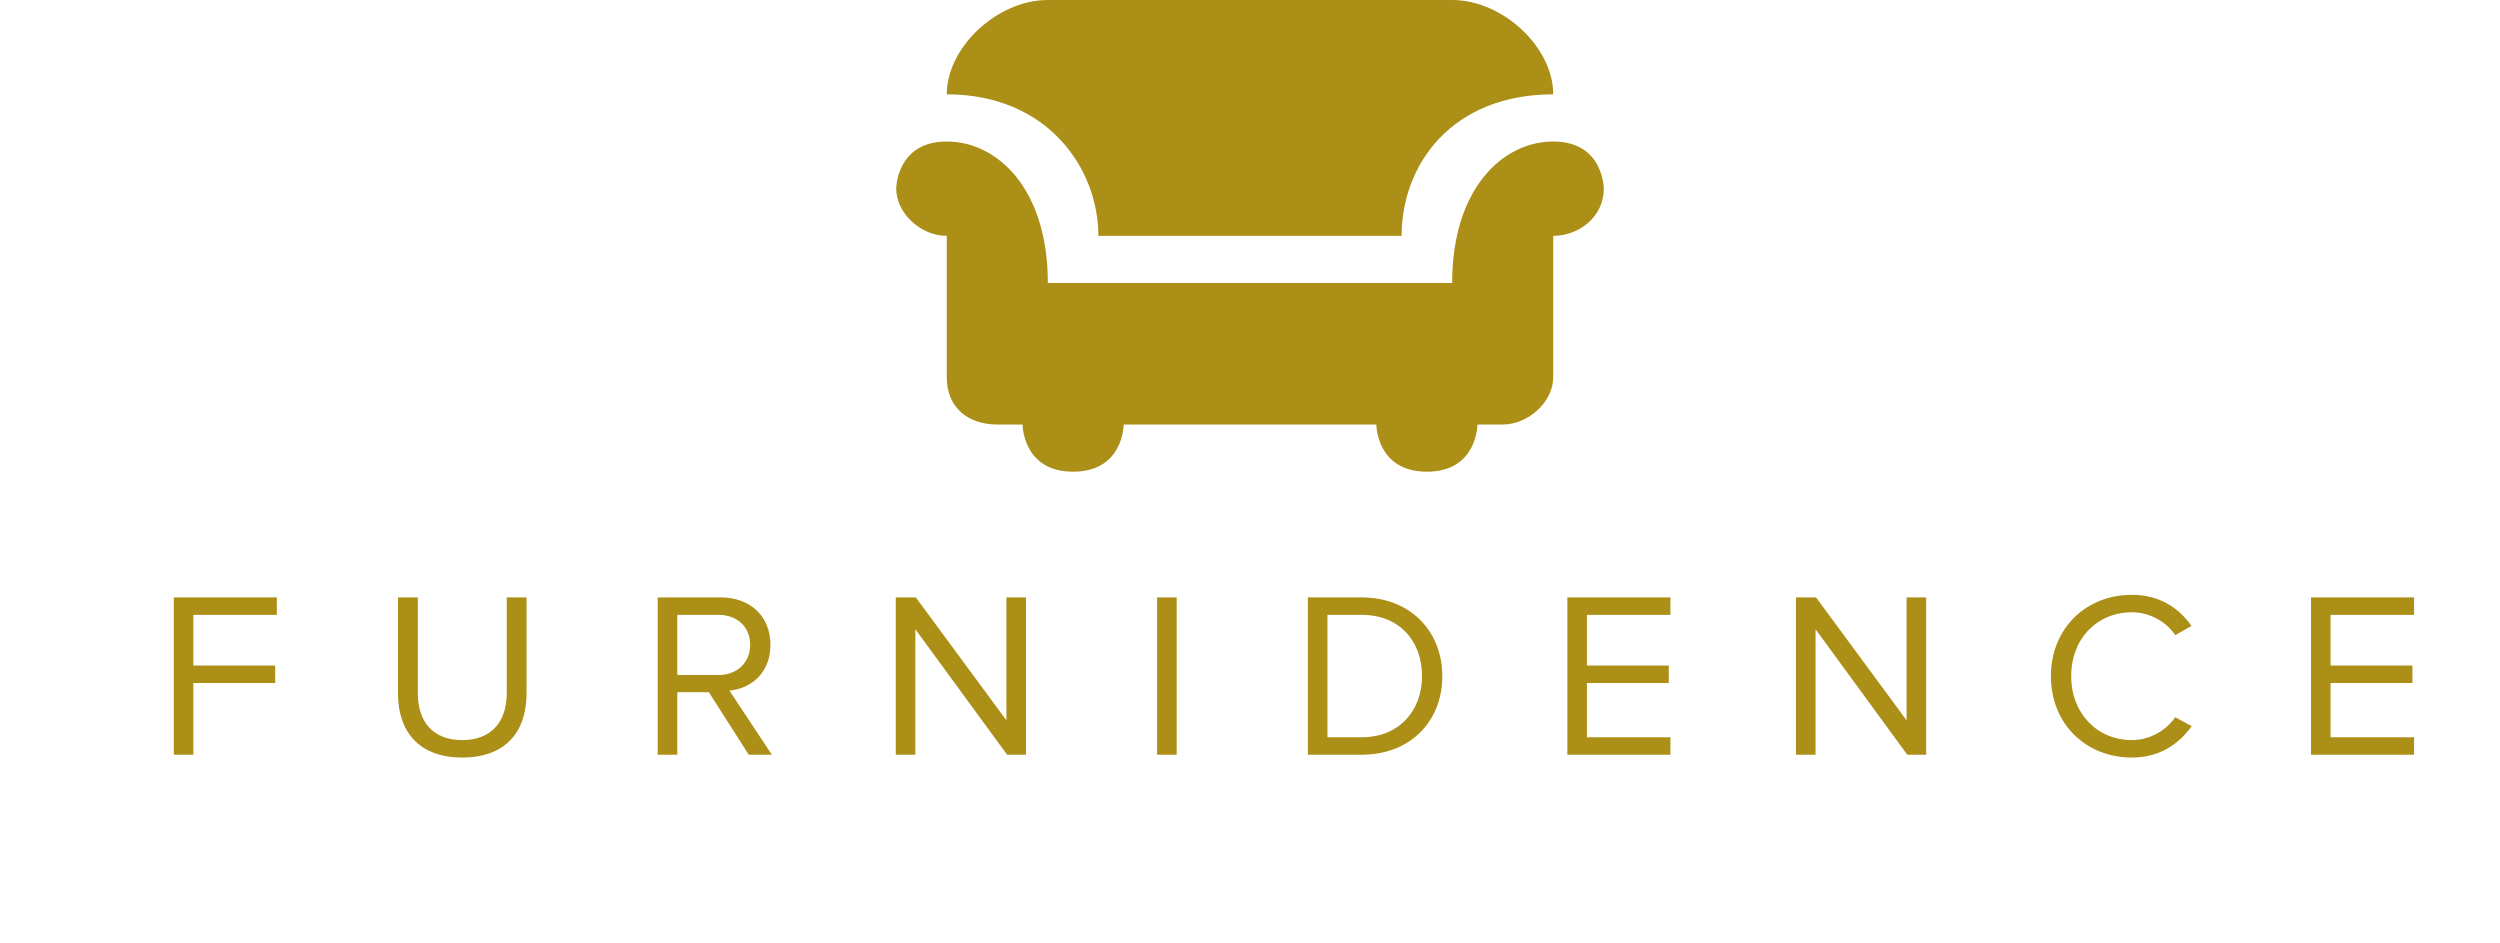 <svg width="106" height="40" viewBox="0 0 106 40" fill="none" xmlns="http://www.w3.org/2000/svg">
<path d="M8.198 32V28.96H11.668V28.22H8.198V26.07H11.738V25.33H7.368V32H8.198ZM19.596 32.12C21.406 32.12 22.326 31.06 22.326 29.4V25.33H21.486V29.39C21.486 30.61 20.826 31.38 19.596 31.38C18.366 31.38 17.716 30.61 17.716 29.39V25.33H16.876V29.41C16.876 31.05 17.796 32.12 19.596 32.12ZM32.727 32L30.927 29.28C31.837 29.2 32.667 28.54 32.667 27.34C32.667 26.11 31.787 25.33 30.567 25.33H27.887V32H28.717V29.35H30.057L31.747 32H32.727ZM30.467 28.62H28.717V26.07H30.467C31.257 26.07 31.807 26.58 31.807 27.34C31.807 28.09 31.257 28.62 30.467 28.62ZM43.501 32V25.33H42.671V30.54L38.831 25.33H37.981V32H38.811V26.68L42.701 32H43.501ZM49.891 32V25.33H49.061V32H49.891ZM57.734 32C59.814 32 61.154 30.57 61.154 28.67C61.154 26.78 59.814 25.33 57.734 25.33H55.454V32H57.734ZM57.734 31.26H56.284V26.07H57.734C59.384 26.07 60.294 27.23 60.294 28.67C60.294 30.1 59.354 31.26 57.734 31.26ZM70.826 32V31.26H67.286V28.96H70.756V28.22H67.286V26.07H70.826V25.33H66.456V32H70.826ZM81.669 32V25.33H80.839V30.54L76.999 25.33H76.149V32H76.979V26.68L80.869 32H81.669ZM90.389 32.12C91.569 32.12 92.369 31.56 92.929 30.79L92.229 30.41C91.849 30.97 91.149 31.38 90.389 31.38C88.929 31.38 87.819 30.25 87.819 28.67C87.819 27.07 88.929 25.96 90.389 25.96C91.149 25.96 91.849 26.36 92.229 26.93L92.919 26.54C92.389 25.78 91.569 25.22 90.389 25.22C88.469 25.22 86.959 26.62 86.959 28.67C86.959 30.72 88.469 32.12 90.389 32.12ZM102.357 32V31.26H98.817V28.96H102.287V28.22H98.817V26.07H102.357V25.33H97.987V32H102.357Z" fill="#AC8F17"/>
<path d="M44.429 0C42.286 0 40.143 2 40.143 4C44.429 4 46.571 7.152 46.571 10H59.429C59.429 6.964 61.571 4 65.857 4C65.857 2 63.714 0 61.571 0H44.429ZM40.143 6C38 6 38 8 38 8C38 9.036 39.032 10 40.143 10V16C40.143 17.291 41.05 18 42.286 18H43.357C43.357 18 43.357 20 45.5 20C47.643 20 47.643 18 47.643 18H58.357C58.357 18 58.357 20 60.5 20C62.643 20 62.643 18 62.643 18H63.714C64.806 18 65.857 17.032 65.857 16V10C66.917 10 68 9.225 68 8C68 8 68 6 65.857 6C63.714 6 61.571 8 61.571 12H44.429C44.429 8 42.286 6 40.143 6Z" fill="#AC8F17"/>
</svg>

